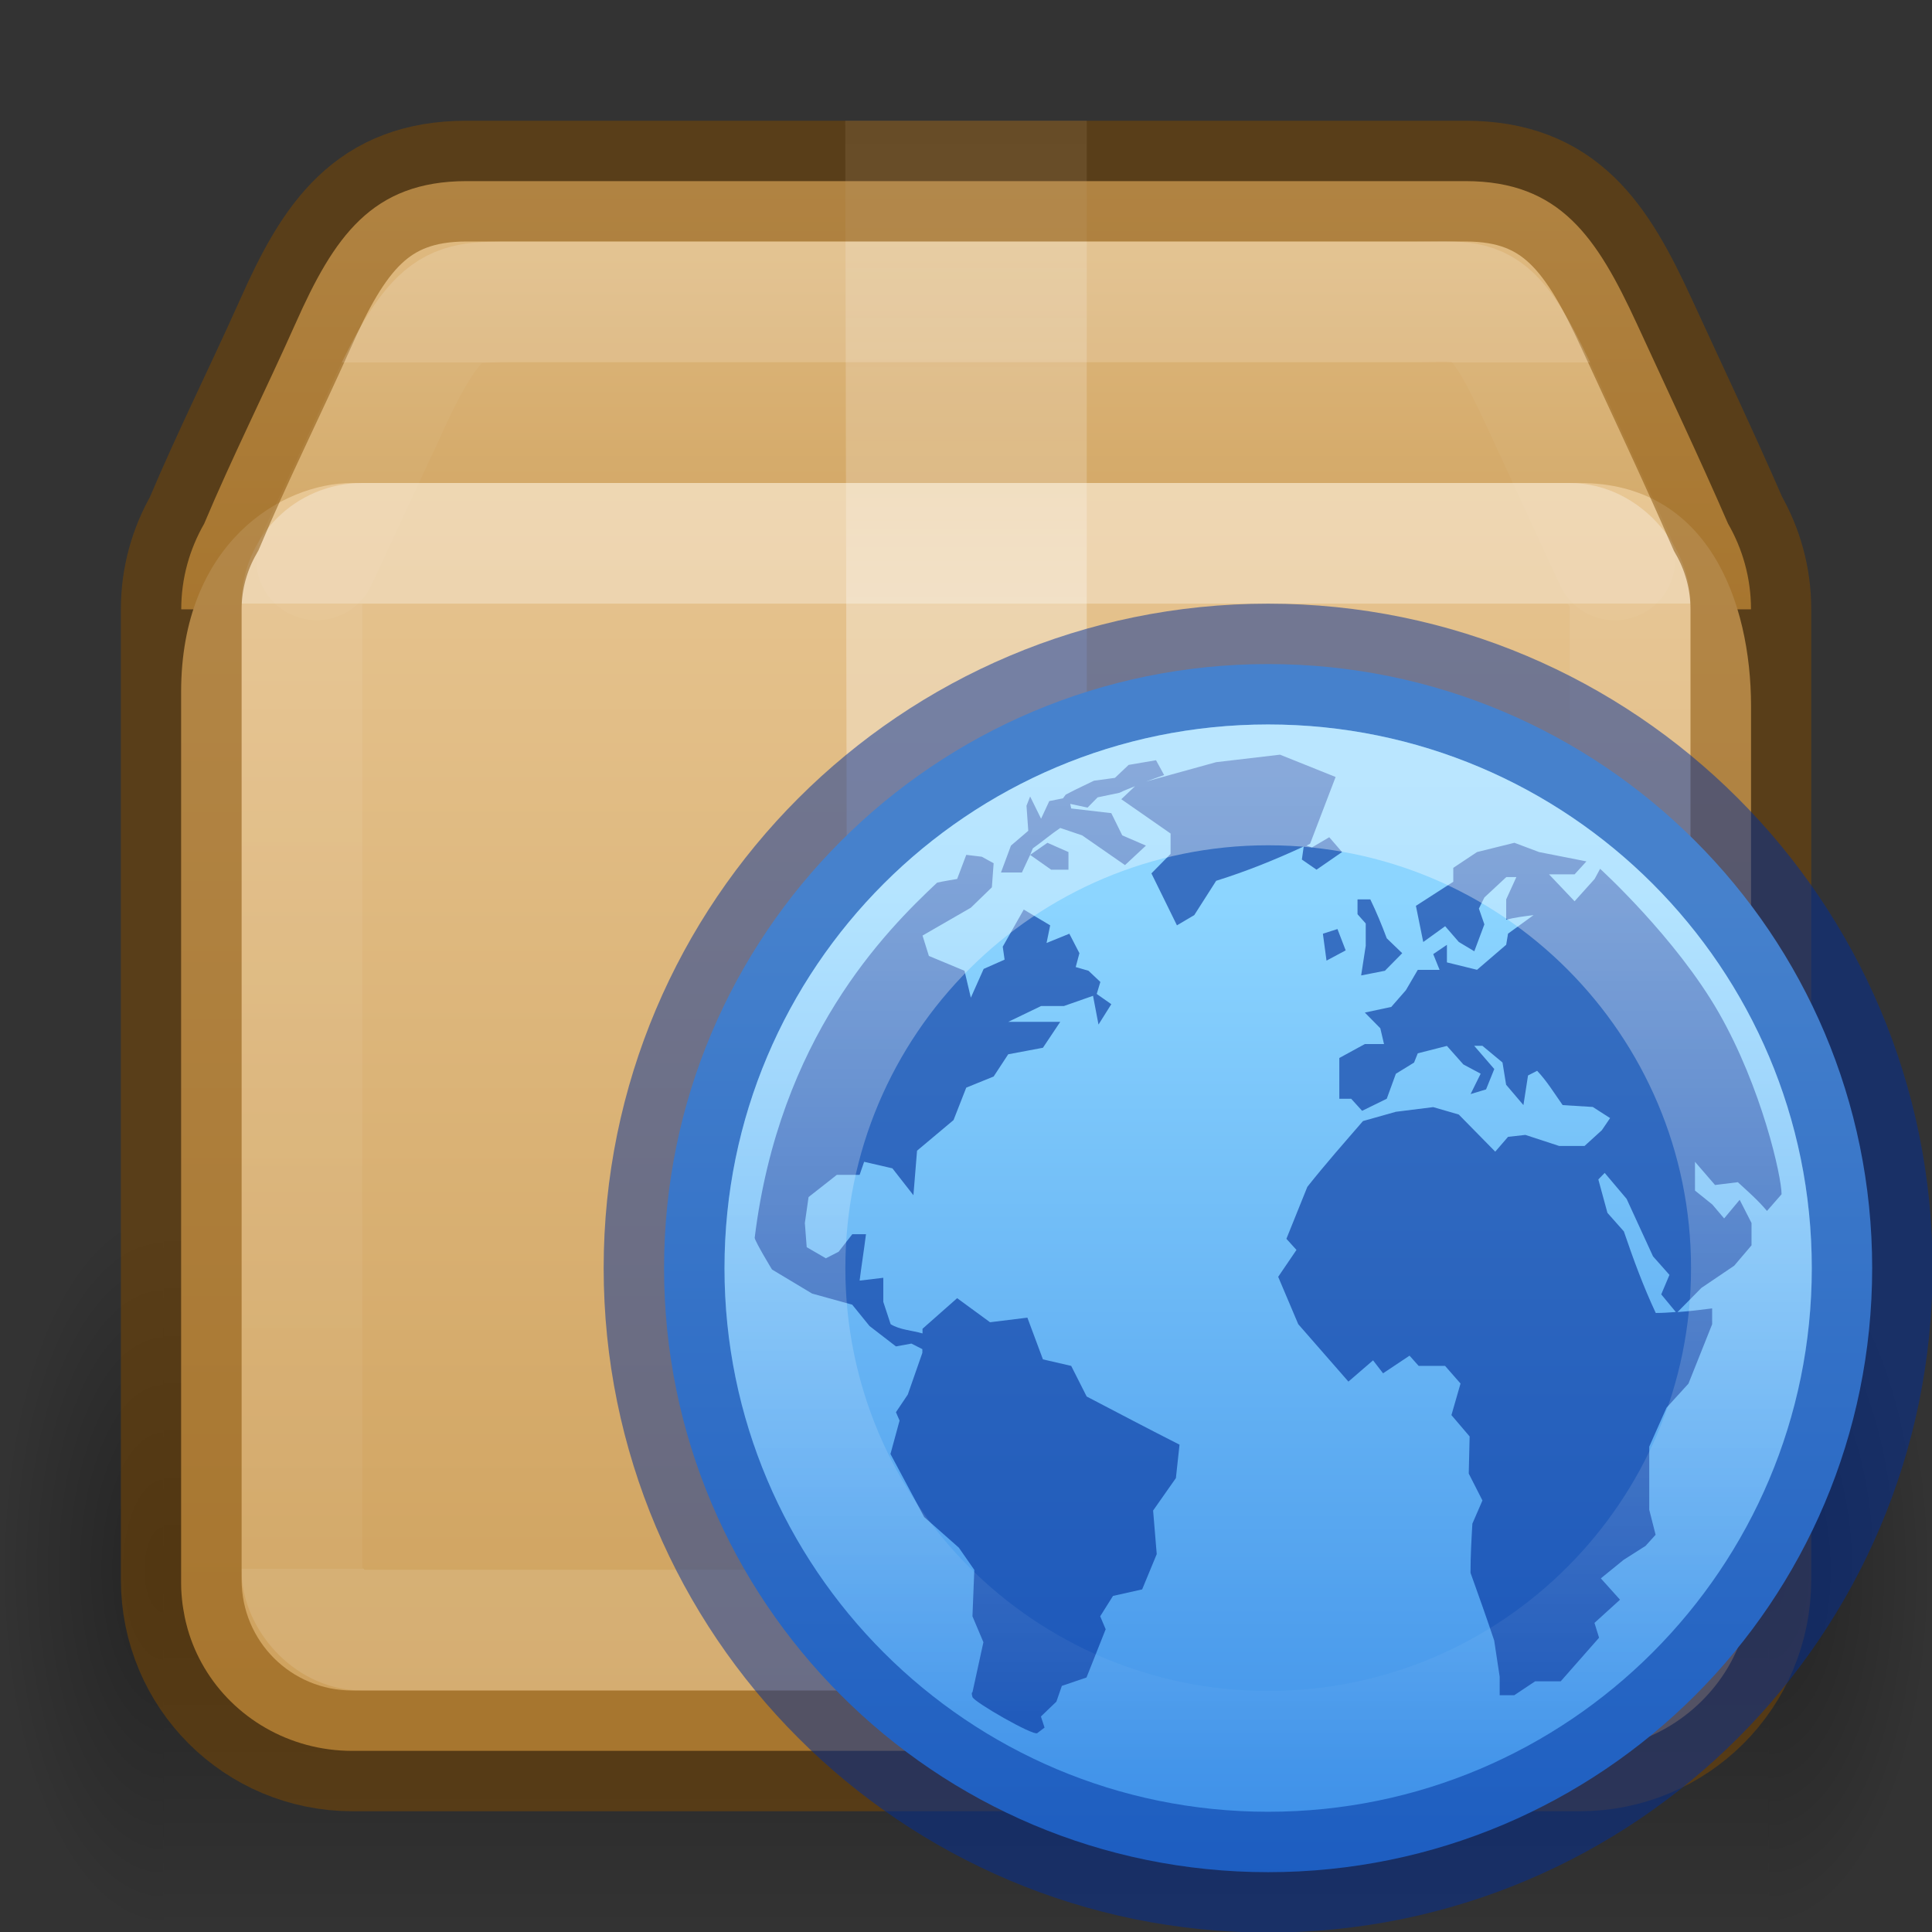 <?xml version="1.0" encoding="UTF-8" standalone="no"?>
<svg
   width="16"
   height="16"
   id="svg2"
   version="1.0"
   sodipodi:docname="software-properties.svg"
   inkscape:version="1.2.2 (b0a8486541, 2022-12-01)"
   xmlns:inkscape="http://www.inkscape.org/namespaces/inkscape"
   xmlns:sodipodi="http://sodipodi.sourceforge.net/DTD/sodipodi-0.dtd"
   xmlns:xlink="http://www.w3.org/1999/xlink"
   xmlns="http://www.w3.org/2000/svg"
   xmlns:svg="http://www.w3.org/2000/svg"
   xmlns:rdf="http://www.w3.org/1999/02/22-rdf-syntax-ns#"
   xmlns:cc="http://creativecommons.org/ns#"
   xmlns:dc="http://purl.org/dc/elements/1.1/">
  <rect width="100%" height="100%" fill="#333333" stroke="none"/>
  <sodipodi:namedview
     id="namedview61"
     pagecolor="#ffffff"
     bordercolor="#666666"
     borderopacity="1.0"
     inkscape:pageshadow="2"
     inkscape:pageopacity="0.0"
     inkscape:pagecheckerboard="0"
     showgrid="false"
     inkscape:zoom="30.140427"
     inkscape:cx="7.0669205"
     inkscape:cy="17.584356"
     inkscape:window-width="1317"
     inkscape:window-height="893"
     inkscape:window-x="412"
     inkscape:window-y="134"
     inkscape:window-maximized="0"
     inkscape:current-layer="layer1-3"
     inkscape:showpageshadow="2"
     inkscape:deskcolor="#d1d1d1" />
  <defs
     id="defs4">
    <linearGradient
       id="g">
      <stop
         offset="0"
         id="stop13" />
      <stop
         offset="1"
         stop-opacity="0"
         id="stop15" />
    </linearGradient>
    <linearGradient
       xlink:href="#linearGradient121303"
       id="linearGradient121764"
       gradientUnits="userSpaceOnUse"
       gradientTransform="matrix(0.306,0,0,0.26,0.659,10.987)"
       x1="25.086"
       y1="0.05"
       x2="25.086"
       y2="18.299" />
    <linearGradient
       id="linearGradient121303">
      <stop
         id="stop121295"
         style="stop-color:#ffffff;stop-opacity:1"
         offset="0" />
      <stop
         id="stop121297"
         style="stop-color:#ffffff;stop-opacity:0.235"
         offset="0" />
      <stop
         id="stop121299"
         style="stop-color:#ffffff;stop-opacity:0.157"
         offset="0.939" />
      <stop
         id="stop121301"
         style="stop-color:#ffffff;stop-opacity:0.392"
         offset="1" />
    </linearGradient>
    <linearGradient
       xlink:href="#c"
       id="linearGradient121762"
       gradientUnits="userSpaceOnUse"
       gradientTransform="matrix(0.497,0,0,0.494,-3.92,4.136)"
       x1="24.537"
       y1="21.915"
       x2="24.537"
       y2="7.913" />
    <linearGradient
       id="c">
      <stop
         offset="0"
         stop-color="#fff"
         id="stop36" />
      <stop
         offset="0.281"
         stop-color="#fff"
         id="stop38" />
      <stop
         offset="0.428"
         stop-color="#fff"
         stop-opacity=".643"
         id="stop40" />
      <stop
         offset="1"
         stop-color="#fff"
         stop-opacity=".391"
         id="stop42" />
    </linearGradient>
    <linearGradient
       xlink:href="#linearGradient3924-2-2-5-8"
       id="linearGradient121760"
       gradientUnits="userSpaceOnUse"
       gradientTransform="matrix(0.297,0,0,0.243,0.865,11.162)"
       x1="24"
       y1="7.556"
       x2="24"
       y2="40.444" />
    <linearGradient
       id="linearGradient3924-2-2-5-8">
      <stop
         id="stop3926-9-4-9-6"
         style="stop-color:#ffffff;stop-opacity:1"
         offset="0" />
      <stop
         id="stop3928-9-8-6-5"
         style="stop-color:#ffffff;stop-opacity:0.235"
         offset="0" />
      <stop
         id="stop3930-3-5-1-7"
         style="stop-color:#ffffff;stop-opacity:0.157"
         offset="1" />
      <stop
         id="stop3932-8-0-4-8"
         style="stop-color:#ffffff;stop-opacity:0.392"
         offset="1" />
    </linearGradient>
    <linearGradient
       xlink:href="#linearGradient106305"
       id="linearGradient121756"
       gradientUnits="userSpaceOnUse"
       gradientTransform="matrix(0.407,0,0,0.427,13.595,3.814)"
       x1="-5.887"
       y1="19.191"
       x2="-5.887"
       y2="42.633" />
    <linearGradient
       id="linearGradient106305">
      <stop
         offset="0"
         stop-color="#dac197"
         id="stop106301"
         style="stop-color:#e7c591;stop-opacity:1" />
      <stop
         offset="1"
         stop-color="#b19974"
         id="stop106303"
         style="stop-color:#cfa25e;stop-opacity:1" />
    </linearGradient>
    <linearGradient
       xlink:href="#linearGradient106305"
       id="linearGradient1703"
       gradientUnits="userSpaceOnUse"
       gradientTransform="matrix(0.407,0,0,0.437,13.6,3.361)"
       x1="-5.887"
       y1="11.483"
       x2="-5.887"
       y2="22.149" />
    <radialGradient
       cx="5"
       cy="41.5"
       fx="5"
       fy="41.5"
       gradientTransform="matrix(0.272,0,0,0.6,-5.216,-73.9)"
       gradientUnits="userSpaceOnUse"
       xlink:href="#g"
       id="i-6-9-7-8-9"
       r="5" />
    <linearGradient
       xlink:href="#h"
       id="linearGradient121754"
       gradientUnits="userSpaceOnUse"
       gradientTransform="matrix(0.578,0,0,0.545,-3.077,26.909)"
       x1="17.554"
       y1="46"
       x2="17.554"
       y2="35" />
    <linearGradient
       id="h">
      <stop
         offset="0"
         stop-opacity="0"
         id="stop54" />
      <stop
         offset=".5"
         id="stop56" />
      <stop
         offset="1"
         stop-opacity="0"
         id="stop58" />
    </linearGradient>
    <radialGradient
       cx="5"
       cy="41.5"
       fx="5"
       fy="41.5"
       gradientTransform="matrix(0.272,0,0,0.6,15.785,-73.9)"
       gradientUnits="userSpaceOnUse"
       xlink:href="#g"
       id="k-0-7-3-9-3"
       r="5" />
    <linearGradient
       inkscape:collect="always"
       xlink:href="#linearGradient914"
       id="linearGradient979"
       x1="5.269"
       y1="3.404"
       x2="5.269"
       y2="16.224"
       gradientUnits="userSpaceOnUse"
       gradientTransform="translate(0.09,0.081)" />
    <linearGradient
       inkscape:collect="always"
       id="linearGradient914">
      <stop
         style="stop-color:#8cd5ff;stop-opacity:1"
         offset="0"
         id="stop910" />
      <stop
         style="stop-color:#3689e6;stop-opacity:1"
         offset="1"
         id="stop912" />
    </linearGradient>
    <linearGradient
       y2="5.468"
       x2="63.397"
       y1="-12.489"
       x1="63.397"
       gradientTransform="matrix(0.686,0,0,0.686,-34.583,10.49)"
       gradientUnits="userSpaceOnUse"
       id="linearGradient3029"
       xlink:href="#linearGradient4873" />
    <linearGradient
       id="linearGradient4873">
      <stop
         id="stop4875"
         style="stop-color:#ffffff;stop-opacity:1"
         offset="0" />
      <stop
         id="stop4877"
         style="stop-color:#ffffff;stop-opacity:0"
         offset="1" />
    </linearGradient>
  </defs>
  <g
     id="layer1"
     transform="translate(0,-8)">
    <g
       id="g2827"
       transform="translate(-2.5,-28)">
      <rect
         fill="url(#i)"
         height="6"
         opacity="0.4"
         transform="scale(-1)"
         width="1.356"
         x="-3.856"
         y="-52"
         id="rect77-9-90-2-7-8"
         style="fill:url(#i-6-9-7-8-9);stroke-width:1;opacity:0.3" />
      <rect
         fill="url(#j)"
         height="6"
         opacity="0.4"
         width="13.288"
         x="3.856"
         y="46"
         id="rect79-7-2-0-1-4"
         style="fill:url(#linearGradient121754);stroke-width:1;opacity:0.3" />
      <rect
         fill="url(#k)"
         height="6"
         opacity="0.4"
         transform="scale(1,-1)"
         width="1.356"
         x="17.144"
         y="-52"
         id="rect81-3-8-6-7-8"
         style="fill:url(#k-0-7-3-9-3);stroke-width:1;opacity:0.3" />
    </g>
    <path
       id="rect5505-21-1-5-0-6-5-1-2-5-10"
       style="color:#000000;font-variation-settings:normal;display:inline;overflow:visible;visibility:visible;vector-effect:none;fill:url(#linearGradient1703);fill-opacity:1;fill-rule:nonzero;stroke:none;stroke-width:1;stroke-linecap:butt;stroke-linejoin:miter;stroke-miterlimit:4;stroke-dasharray:none;stroke-dashoffset:0;stroke-opacity:0.3;-inkscape-stroke:none;marker:none;enable-background:accumulate;stop-color:#000000"
       d="m 3.864,9.5 c -0.786,0 -1.099,0.464 -1.418,1.182 -0.245,0.549 -0.529,1.117 -0.755,1.655 -0.12,0.209 -0.19,0.45 -0.19,0.709 h 13 c 0,-0.259 -0.07,-0.501 -0.19,-0.709 -0.232,-0.535 -0.504,-1.109 -0.755,-1.655 C 13.226,9.968 12.922,9.5 12.136,9.5 Z" />
    <path
       id="rect5505-21-1-5-0-6-5-1-2-3"
       style="color:#000000;font-variation-settings:normal;display:inline;overflow:visible;visibility:visible;vector-effect:none;fill:url(#linearGradient121756);fill-opacity:1;fill-rule:nonzero;stroke:none;stroke-width:1;stroke-linecap:butt;stroke-linejoin:miter;stroke-miterlimit:4;stroke-dasharray:none;stroke-dashoffset:0;stroke-opacity:0.3;-inkscape-stroke:none;marker:none;enable-background:accumulate;stop-color:#000000"
       d="M 2.918,12 C 2.327,12 1.5,12.503 1.5,13.731 v 7.385 c 0,0.058 0.005,0.115 0.012,0.171 0.002,0.013 0.004,0.026 0.006,0.039 0.007,0.045 0.016,0.09 0.028,0.134 0.003,0.011 0.006,0.023 0.009,0.034 0.032,0.111 0.078,0.217 0.136,0.315 1.702e-4,3e-4 2.363e-4,5.99e-4 4.727e-4,8.99e-4 C 1.935,22.222 2.392,22.5 2.918,22.5 H 13.082 c 0.526,0 0.983,-0.278 1.228,-0.691 1.32e-4,-3e-4 2.37e-4,-6e-4 4.73e-4,-9e-4 0.058,-0.098 0.103,-0.204 0.136,-0.315 0.003,-0.011 0.006,-0.022 0.009,-0.034 0.012,-0.044 0.021,-0.088 0.028,-0.134 0.002,-0.013 0.004,-0.026 0.006,-0.039 0.007,-0.056 0.012,-0.113 0.012,-0.171 V 13.846 C 14.5,12.982 14.145,12 13.082,12 Z" />
    <rect
       style="opacity:0.3;fill:none;stroke:url(#linearGradient121760);stroke-width:1;stroke-linecap:round;stroke-linejoin:round;stroke-miterlimit:4;stroke-dasharray:none;stroke-dashoffset:0;stroke-opacity:1"
       id="rect6741-5-0-2-3-4-2-4"
       y="12.5"
       x="2.5"
       ry="0.499"
       height="9"
       width="11"
       rx="0.499" />
    <path
       d="m 7,9 h 2 l 2e-7,6 C 8.805,15 8.609,14.619 8.413,14.619 8.213,14.619 8.012,15 7.812,15 7.651,15 7.49,14.667 7.328,14.667 7.223,14.667 7.118,15 7.012,15 Z"
       fill="url(#n)"
       opacity="0.3"
       overflow="visible"
       style="fill:url(#linearGradient121762);stroke-width:1;marker:none"
       id="path87-0-9-7-6-4" />
    <path
       id="rect5505-21-1-5-0-6-5-1-2-5-1-4"
       style="color:#000000;font-variation-settings:normal;display:inline;overflow:visible;visibility:visible;vector-effect:none;fill:none;fill-opacity:1;fill-rule:nonzero;stroke:#804b00;stroke-width:1;stroke-linecap:butt;stroke-linejoin:miter;stroke-miterlimit:4;stroke-dasharray:none;stroke-dashoffset:0;stroke-opacity:0.5;-inkscape-stroke:none;marker:none;enable-background:accumulate;stop-color:#000000"
       d="m 3.864,9.5 c -0.786,0 -1.099,0.464 -1.418,1.182 -0.245,0.549 -0.529,1.117 -0.755,1.655 -0.12,0.209 -0.19,0.45 -0.19,0.709 v 8.036 c 0,0.786 0.633,1.418 1.418,1.418 H 13.082 c 0.786,0 1.418,-0.633 1.418,-1.418 v -8.036 c 0,-0.259 -0.07,-0.501 -0.19,-0.709 -0.232,-0.535 -0.504,-1.109 -0.755,-1.655 C 13.226,9.968 12.922,9.5 12.136,9.5 Z" />
    <path
       id="rect5505-21-1-5-0-6-5-1-2-5-1-7-7"
       style="color:#000000;font-variation-settings:normal;display:inline;overflow:visible;visibility:visible;opacity:0.15;vector-effect:none;fill:none;fill-opacity:1;fill-rule:nonzero;stroke:url(#linearGradient121764);stroke-width:1;stroke-linecap:round;stroke-linejoin:round;stroke-miterlimit:4;stroke-dasharray:none;stroke-dashoffset:0;stroke-opacity:1;-inkscape-stroke:none;marker:none;enable-background:accumulate;stop-color:#000000"
       d="M 13.373,12.637 12.821,11.44 C 12.676,11.124 12.517,10.777 12.359,10.626 12.202,10.475 12.051,10.5 11.739,10.5 H 4.261 c -0.312,0 -0.46,-1.78e-4 -0.618,0.15 -0.158,0.15 -0.323,0.471 -0.463,0.787 v 4.27e-4 l -0.558,1.199" />
    <g
       id="layer1-3"
       transform="matrix(0.667,0,0,0.667,5.106,13.112)"
       style="stroke-width:1.5">
      <path
         d="m 15.59,8.081 c 0,4.142 -3.358,7.5 -7.5,7.5 -4.142,0 -7.5,-3.358 -7.5,-7.5 0,-4.142 3.358,-7.5 7.5,-7.5 4.142,0 7.5,3.358 7.5,7.5 z"
         id="path6495"
         style="fill:url(#linearGradient979);fill-opacity:1;fill-rule:nonzero;stroke:#002e99;stroke-width:1.5;stroke-miterlimit:4;stroke-dasharray:none;stroke-opacity:0.502" />
      <path
         d="M 8.238,1.706 7.445,1.799 6.573,2.04 c 0.074,-0.026 0.15,-0.055 0.226,-0.081 L 6.698,1.775 6.358,1.833 6.188,1.994 5.928,2.029 5.69,2.144 5.577,2.202 5.543,2.248 5.373,2.282 5.271,2.501 5.135,2.225 5.09,2.34 5.112,2.651 4.897,2.835 4.773,3.169 h 0.26 l 0.102,-0.219 0.034,-0.081 C 5.284,2.787 5.392,2.695 5.509,2.616 l 0.272,0.092 C 5.957,2.83 6.136,2.955 6.313,3.077 L 6.573,2.835 6.279,2.708 6.143,2.432 5.645,2.374 5.633,2.317 5.848,2.363 5.973,2.236 6.245,2.179 c 0.064,-0.032 0.128,-0.055 0.192,-0.081 L 6.267,2.259 6.879,2.685 V 2.938 L 6.641,3.18 6.958,3.825 7.173,3.698 7.445,3.272 C 7.827,3.152 8.171,3.013 8.532,2.846 L 8.509,3.008 8.691,3.134 9.008,2.915 8.849,2.731 8.634,2.858 8.566,2.835 c 0.016,-0.007 0.03,-0.016 0.045,-0.023 L 8.928,1.983 Z M 5.135,2.95 5.396,3.134 H 5.611 V 2.915 L 5.35,2.8 Z M 11.148,2.8 10.684,2.915 10.389,3.111 v 0.173 l -0.464,0.299 0.091,0.449 0.272,-0.196 0.17,0.196 0.192,0.115 0.125,-0.334 -0.068,-0.196 0.068,-0.138 0.272,-0.253 h 0.125 L 11.046,3.503 V 3.756 C 11.158,3.725 11.271,3.713 11.386,3.698 l -0.317,0.23 -0.023,0.138 -0.362,0.311 -0.374,-0.092 V 4.067 l -0.17,0.115 0.079,0.196 H 9.948 L 9.8,4.631 9.619,4.838 9.291,4.908 9.483,5.103 9.529,5.299 H 9.291 L 8.974,5.472 V 5.978 H 9.121 L 9.257,6.128 9.563,5.978 9.676,5.668 9.902,5.529 9.948,5.414 l 0.362,-0.092 0.204,0.23 0.215,0.115 -0.125,0.253 0.192,-0.058 0.102,-0.253 -0.249,-0.288 h 0.102 l 0.249,0.207 0.045,0.276 0.215,0.253 0.057,-0.368 0.113,-0.058 c 0.121,0.127 0.216,0.283 0.317,0.426 l 0.374,0.023 0.215,0.138 -0.102,0.15 -0.215,0.196 H 11.703 L 11.284,6.427 11.069,6.451 10.91,6.635 10.457,6.174 10.14,6.082 9.676,6.14 9.268,6.255 C 9.036,6.523 8.797,6.794 8.577,7.072 L 8.317,7.717 8.442,7.855 8.215,8.189 8.464,8.777 C 8.671,9.015 8.88,9.252 9.087,9.49 L 9.393,9.226 9.517,9.387 9.846,9.168 9.959,9.295 h 0.328 l 0.192,0.219 -0.113,0.392 0.226,0.265 -0.011,0.461 0.17,0.334 -0.125,0.288 c -0.012,0.206 -0.023,0.404 -0.023,0.61 0.1,0.28 0.2,0.559 0.294,0.841 l 0.068,0.449 v 0.23 h 0.181 l 0.26,-0.173 h 0.317 l 0.476,-0.541 -0.057,-0.184 0.317,-0.288 -0.238,-0.265 0.283,-0.23 0.272,-0.173 0.125,-0.138 -0.079,-0.311 c 0,-0.262 1e-6,-0.521 0,-0.783 l 0.215,-0.484 0.272,-0.299 0.294,-0.737 V 8.581 c -0.147,0.019 -0.287,0.036 -0.43,0.046 L 13.469,8.327 13.877,8.051 14.092,7.798 V 7.521 c -0.049,-0.094 -0.098,-0.194 -0.147,-0.288 L 13.752,7.464 13.605,7.291 13.39,7.118 V 6.761 l 0.249,0.288 0.283,-0.035 c 0.128,0.118 0.25,0.223 0.362,0.357 l 0.181,-0.207 c 0,-0.223 -0.247,-1.325 -0.781,-2.257 C 13.15,3.976 12.212,3.123 12.212,3.123 L 12.144,3.249 11.895,3.526 11.578,3.192 h 0.317 L 12.042,3.031 11.454,2.915 Z M 4.342,2.95 4.229,3.249 c 0,0 -0.198,0.033 -0.249,0.046 C 3.331,3.904 2.02,5.225 1.715,7.706 c 0.012,0.058 0.215,0.392 0.215,0.392 l 0.498,0.299 0.498,0.138 0.215,0.265 0.328,0.253 0.192,-0.035 0.136,0.069 v 0.046 l -0.181,0.518 -0.147,0.219 0.045,0.104 -0.113,0.415 0.419,0.783 0.43,0.38 0.192,0.276 -0.023,0.576 0.136,0.322 -0.136,0.622 c 0,0 -0.018,-0.005 0,0.058 0.018,0.063 0.757,0.485 0.804,0.449 0.047,-0.036 0.091,-0.069 0.091,-0.069 l -0.045,-0.138 0.192,-0.184 0.068,-0.196 0.306,-0.104 0.238,-0.599 -0.068,-0.161 0.159,-0.253 0.362,-0.081 0.181,-0.438 -0.045,-0.541 0.283,-0.403 0.045,-0.415 C 6.604,10.078 6.223,9.876 5.837,9.675 L 5.645,9.295 5.294,9.214 5.101,8.696 4.637,8.753 4.229,8.454 3.799,8.834 v 0.058 C 3.67,8.854 3.517,8.848 3.403,8.777 L 3.312,8.5 V 8.201 l -0.294,0.035 c 0.024,-0.191 0.055,-0.385 0.079,-0.576 H 2.927 L 2.757,7.878 2.599,7.959 2.361,7.821 2.338,7.521 2.384,7.199 2.735,6.923 H 3.018 L 3.074,6.761 3.425,6.842 3.686,7.176 3.731,6.623 4.184,6.243 4.342,5.84 4.682,5.702 4.863,5.426 5.294,5.345 5.509,5.023 c -0.213,0 -0.432,0 -0.645,0 L 5.271,4.827 H 5.554 L 5.916,4.7 5.984,5.057 6.143,4.804 5.962,4.677 6.007,4.528 5.86,4.389 5.701,4.343 5.747,4.171 5.622,3.929 5.339,4.044 5.384,3.825 5.056,3.629 4.795,4.09 4.818,4.251 4.558,4.366 4.399,4.723 4.32,4.389 3.878,4.205 3.799,3.952 4.399,3.606 4.66,3.353 4.682,3.054 4.535,2.973 4.343,2.95 Z M 9.2,3.503 V 3.687 L 9.302,3.802 V 4.078 L 9.245,4.447 9.54,4.389 9.755,4.171 9.563,3.986 C 9.5,3.817 9.437,3.665 9.359,3.503 Z M 8.951,3.871 8.77,3.929 8.815,4.263 9.053,4.136 Z m 3.318,3.028 0.272,0.322 0.328,0.714 0.204,0.23 -0.102,0.242 0.181,0.219 c -0.083,0.006 -0.164,0.012 -0.249,0.012 C 12.748,8.307 12.625,7.972 12.507,7.625 l -0.204,-0.23 -0.113,-0.415 0.079,-0.081 v -1.2e-6 z"
         id="path6534"
         style="opacity:0.6;fill:#002e99;fill-opacity:1;fill-rule:nonzero;stroke:none;stroke-width:1.5" />
      <path
         d="m 14.091,8.081 c 0,3.314 -2.686,6 -6,6 -3.314,0 -6,-2.686 -6,-6 0,-3.314 2.686,-6 6,-6 3.313,0 6,2.686 6,6 z"
         id="path2451"
         style="opacity:0.4;fill:none;stroke:url(#linearGradient3029);stroke-width:1.5;stroke-miterlimit:4;stroke-dasharray:none;stroke-opacity:1" />
    </g>
  </g>
</svg>
